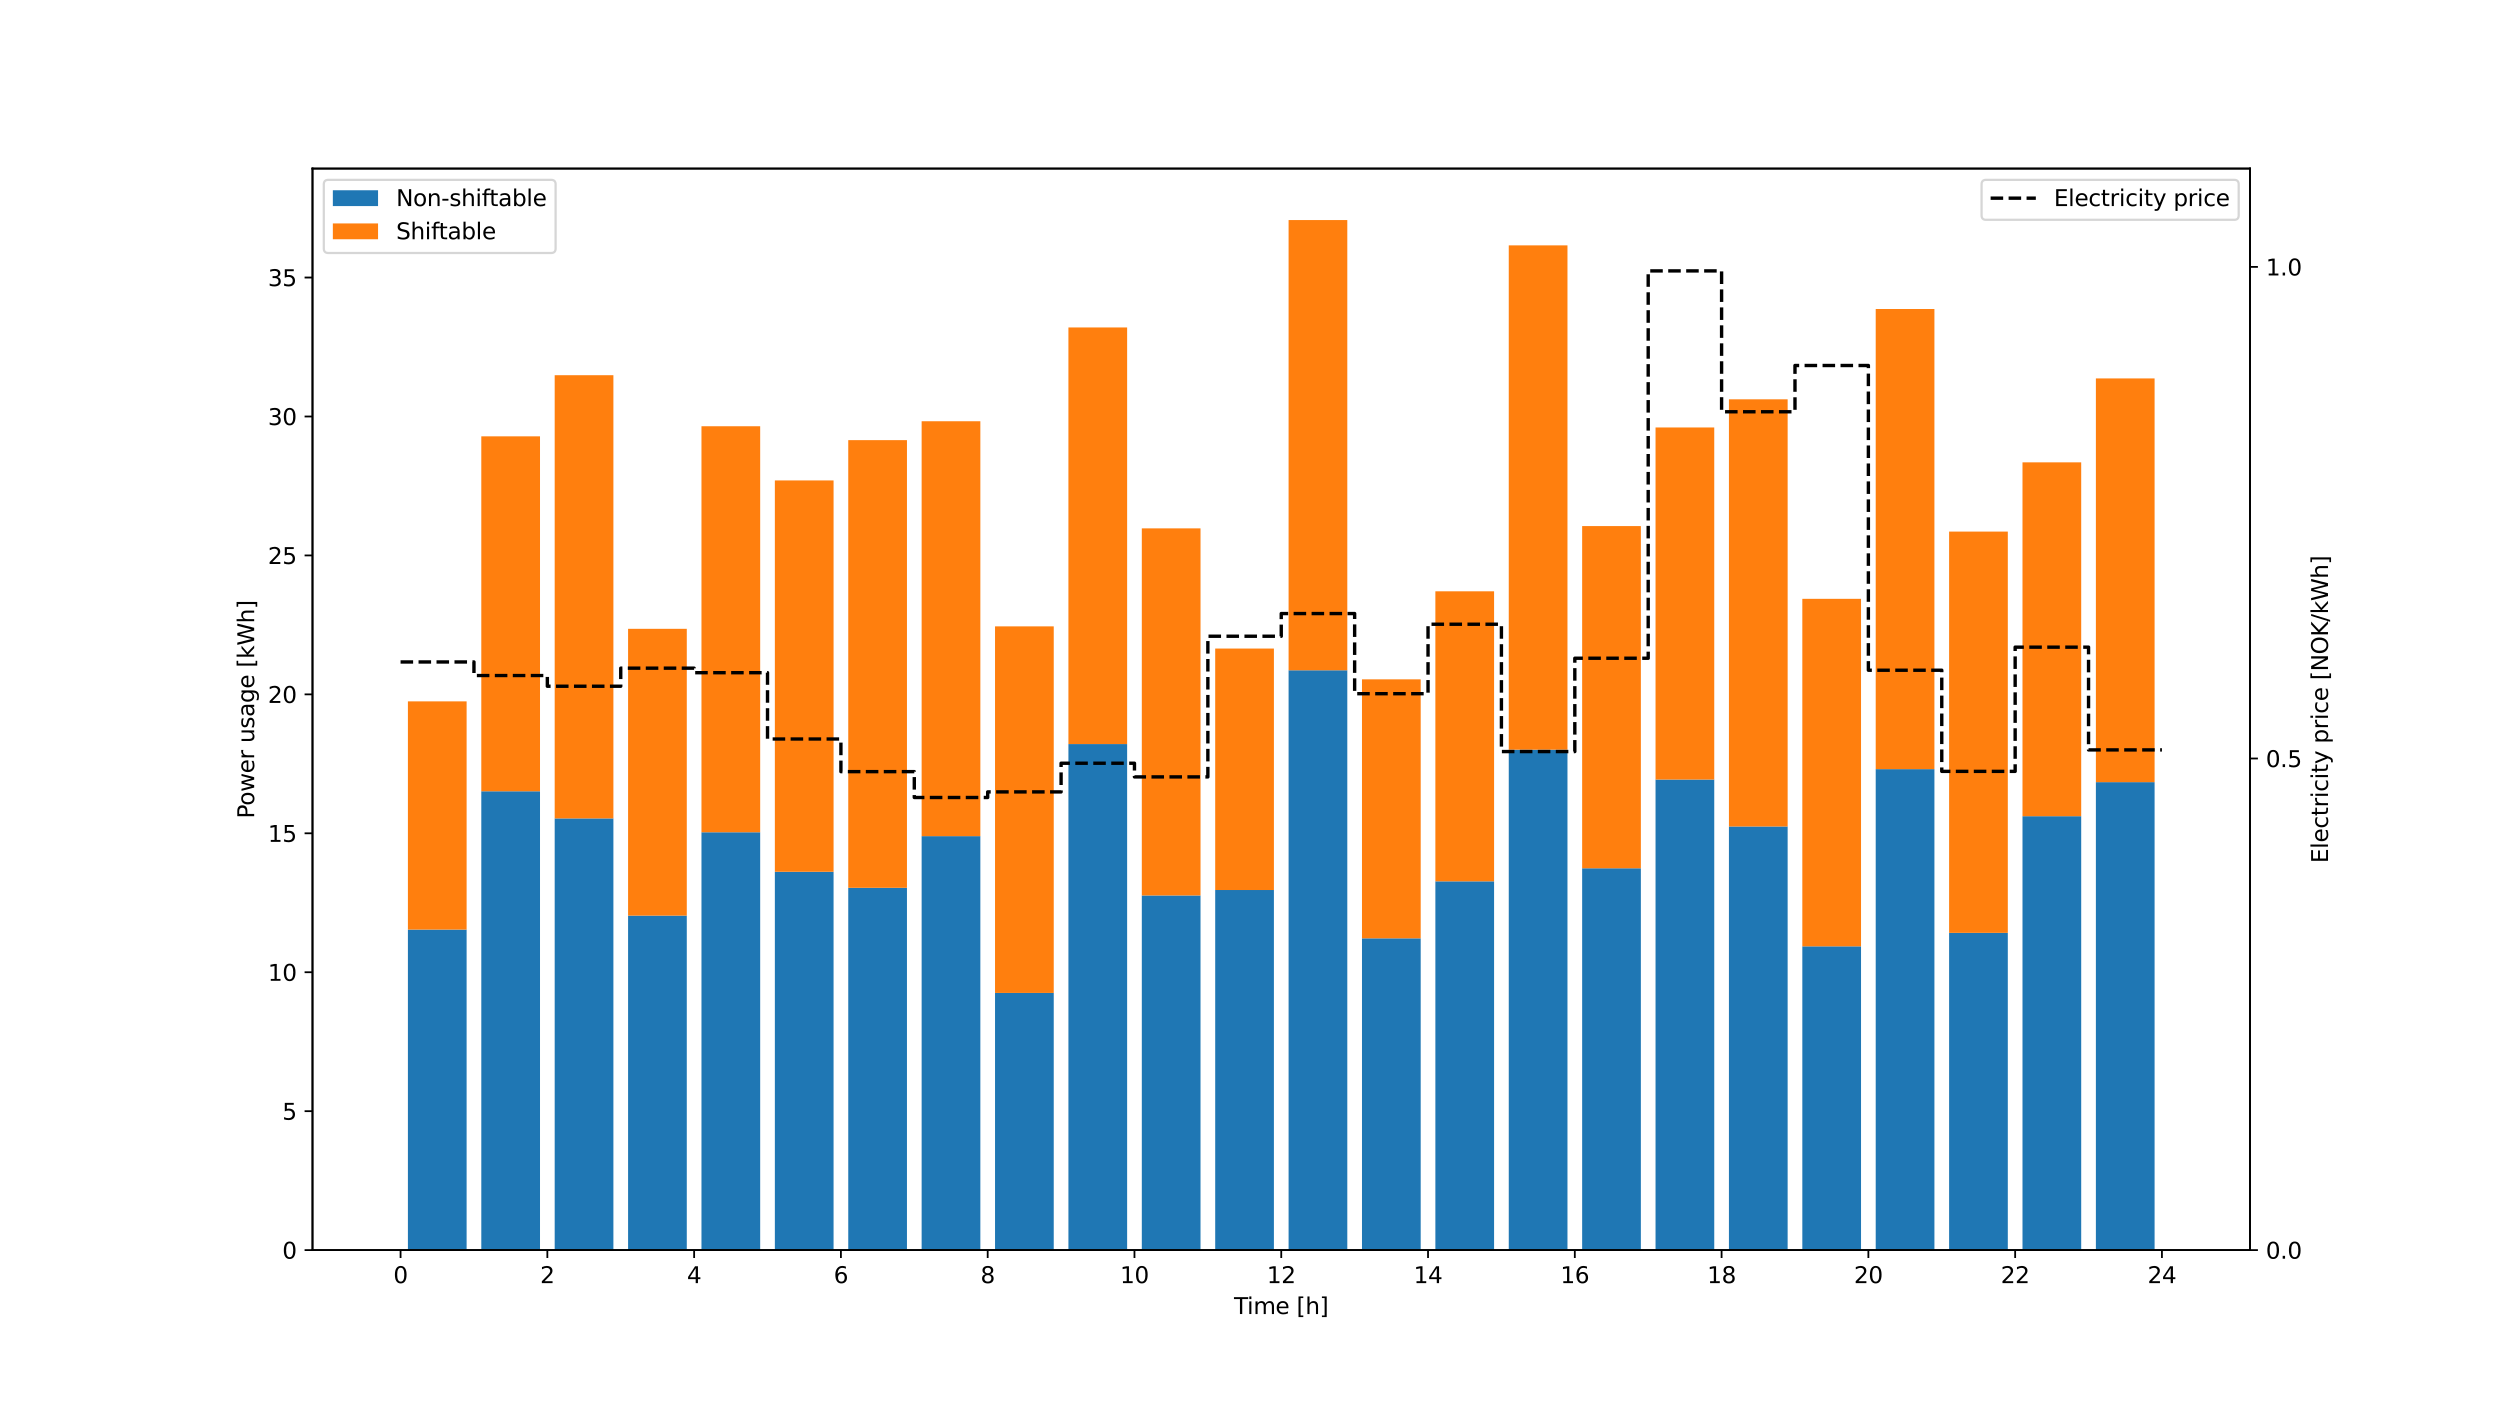 <?xml version="1.0" encoding="utf-8" standalone="no"?>
<!DOCTYPE svg PUBLIC "-//W3C//DTD SVG 1.1//EN"
  "http://www.w3.org/Graphics/SVG/1.1/DTD/svg11.dtd">
<svg xmlns:xlink="http://www.w3.org/1999/xlink" width="1105.92pt" height="621.36pt" viewBox="0 0 1105.92 621.36" xmlns="http://www.w3.org/2000/svg" version="1.1">
 <defs>
  <style type="text/css">*{stroke-linejoin: round; stroke-linecap: butt}</style>
 </defs>
 <g id="figure_1">
  <g id="patch_1">
   <path d="M 0 621.36 
L 1105.92 621.36 
L 1105.92 0 
L 0 0 
z
" style="fill: #ffffff"/>
  </g>
  <g id="axes_1">
   <g id="patch_2">
    <path d="M 138.24 553.01 
L 995.328 553.01 
L 995.328 74.563 
L 138.24 74.563 
z
" style="fill: #ffffff"/>
   </g>
   <g id="patch_3">
    <path d="M 180.445 553.01 
L 206.417 553.01 
L 206.417 411.216 
L 180.445 411.216 
z
" clip-path="url(#pf417b8d5f6)" style="fill: #1f77b4"/>
   </g>
   <g id="patch_4">
    <path d="M 212.911 553.01 
L 238.883 553.01 
L 238.883 350.03 
L 212.911 350.03 
z
" clip-path="url(#pf417b8d5f6)" style="fill: #1f77b4"/>
   </g>
   <g id="patch_5">
    <path d="M 245.376 553.01 
L 271.348 553.01 
L 271.348 362.036 
L 245.376 362.036 
z
" clip-path="url(#pf417b8d5f6)" style="fill: #1f77b4"/>
   </g>
   <g id="patch_6">
    <path d="M 277.841 553.01 
L 303.814 553.01 
L 303.814 405.039 
L 277.841 405.039 
z
" clip-path="url(#pf417b8d5f6)" style="fill: #1f77b4"/>
   </g>
   <g id="patch_7">
    <path d="M 310.307 553.01 
L 336.279 553.01 
L 336.279 368.161 
L 310.307 368.161 
z
" clip-path="url(#pf417b8d5f6)" style="fill: #1f77b4"/>
   </g>
   <g id="patch_8">
    <path d="M 342.772 553.01 
L 368.745 553.01 
L 368.745 385.647 
L 342.772 385.647 
z
" clip-path="url(#pf417b8d5f6)" style="fill: #1f77b4"/>
   </g>
   <g id="patch_9">
    <path d="M 375.238 553.01 
L 401.21 553.01 
L 401.21 392.736 
L 375.238 392.736 
z
" clip-path="url(#pf417b8d5f6)" style="fill: #1f77b4"/>
   </g>
   <g id="patch_10">
    <path d="M 407.703 553.01 
L 433.676 553.01 
L 433.676 369.893 
L 407.703 369.893 
z
" clip-path="url(#pf417b8d5f6)" style="fill: #1f77b4"/>
   </g>
   <g id="patch_11">
    <path d="M 440.169 553.01 
L 466.141 553.01 
L 466.141 439.243 
L 440.169 439.243 
z
" clip-path="url(#pf417b8d5f6)" style="fill: #1f77b4"/>
   </g>
   <g id="patch_12">
    <path d="M 472.634 553.01 
L 498.607 553.01 
L 498.607 329.143 
L 472.634 329.143 
z
" clip-path="url(#pf417b8d5f6)" style="fill: #1f77b4"/>
   </g>
   <g id="patch_13">
    <path d="M 505.1 553.01 
L 531.072 553.01 
L 531.072 396.117 
L 505.1 396.117 
z
" clip-path="url(#pf417b8d5f6)" style="fill: #1f77b4"/>
   </g>
   <g id="patch_14">
    <path d="M 537.565 553.01 
L 563.537 553.01 
L 563.537 393.72 
L 537.565 393.72 
z
" clip-path="url(#pf417b8d5f6)" style="fill: #1f77b4"/>
   </g>
   <g id="patch_15">
    <path d="M 570.031 553.01 
L 596.003 553.01 
L 596.003 296.506 
L 570.031 296.506 
z
" clip-path="url(#pf417b8d5f6)" style="fill: #1f77b4"/>
   </g>
   <g id="patch_16">
    <path d="M 602.496 553.01 
L 628.468 553.01 
L 628.468 415.088 
L 602.496 415.088 
z
" clip-path="url(#pf417b8d5f6)" style="fill: #1f77b4"/>
   </g>
   <g id="patch_17">
    <path d="M 634.961 553.01 
L 660.934 553.01 
L 660.934 389.868 
L 634.961 389.868 
z
" clip-path="url(#pf417b8d5f6)" style="fill: #1f77b4"/>
   </g>
   <g id="patch_18">
    <path d="M 667.427 553.01 
L 693.399 553.01 
L 693.399 331.632 
L 667.427 331.632 
z
" clip-path="url(#pf417b8d5f6)" style="fill: #1f77b4"/>
   </g>
   <g id="patch_19">
    <path d="M 699.892 553.01 
L 725.865 553.01 
L 725.865 384.101 
L 699.892 384.101 
z
" clip-path="url(#pf417b8d5f6)" style="fill: #1f77b4"/>
   </g>
   <g id="patch_20">
    <path d="M 732.358 553.01 
L 758.33 553.01 
L 758.33 344.846 
L 732.358 344.846 
z
" clip-path="url(#pf417b8d5f6)" style="fill: #1f77b4"/>
   </g>
   <g id="patch_21">
    <path d="M 764.823 553.01 
L 790.796 553.01 
L 790.796 365.611 
L 764.823 365.611 
z
" clip-path="url(#pf417b8d5f6)" style="fill: #1f77b4"/>
   </g>
   <g id="patch_22">
    <path d="M 797.289 553.01 
L 823.261 553.01 
L 823.261 418.632 
L 797.289 418.632 
z
" clip-path="url(#pf417b8d5f6)" style="fill: #1f77b4"/>
   </g>
   <g id="patch_23">
    <path d="M 829.754 553.01 
L 855.727 553.01 
L 855.727 340.247 
L 829.754 340.247 
z
" clip-path="url(#pf417b8d5f6)" style="fill: #1f77b4"/>
   </g>
   <g id="patch_24">
    <path d="M 862.22 553.01 
L 888.192 553.01 
L 888.192 412.671 
L 862.22 412.671 
z
" clip-path="url(#pf417b8d5f6)" style="fill: #1f77b4"/>
   </g>
   <g id="patch_25">
    <path d="M 894.685 553.01 
L 920.657 553.01 
L 920.657 361.062 
L 894.685 361.062 
z
" clip-path="url(#pf417b8d5f6)" style="fill: #1f77b4"/>
   </g>
   <g id="patch_26">
    <path d="M 927.151 553.01 
L 953.123 553.01 
L 953.123 346.004 
L 927.151 346.004 
z
" clip-path="url(#pf417b8d5f6)" style="fill: #1f77b4"/>
   </g>
   <g id="patch_27">
    <path d="M 180.445 411.216 
L 206.417 411.216 
L 206.417 310.263 
L 180.445 310.263 
z
" clip-path="url(#pf417b8d5f6)" style="fill: #ff7f0e"/>
   </g>
   <g id="patch_28">
    <path d="M 212.911 350.03 
L 238.883 350.03 
L 238.883 193.023 
L 212.911 193.023 
z
" clip-path="url(#pf417b8d5f6)" style="fill: #ff7f0e"/>
   </g>
   <g id="patch_29">
    <path d="M 245.376 362.036 
L 271.348 362.036 
L 271.348 165.98 
L 245.376 165.98 
z
" clip-path="url(#pf417b8d5f6)" style="fill: #ff7f0e"/>
   </g>
   <g id="patch_30">
    <path d="M 277.841 405.039 
L 303.814 405.039 
L 303.814 278.17 
L 277.841 278.17 
z
" clip-path="url(#pf417b8d5f6)" style="fill: #ff7f0e"/>
   </g>
   <g id="patch_31">
    <path d="M 310.307 368.161 
L 336.279 368.161 
L 336.279 188.557 
L 310.307 188.557 
z
" clip-path="url(#pf417b8d5f6)" style="fill: #ff7f0e"/>
   </g>
   <g id="patch_32">
    <path d="M 342.772 385.647 
L 368.745 385.647 
L 368.745 212.528 
L 342.772 212.528 
z
" clip-path="url(#pf417b8d5f6)" style="fill: #ff7f0e"/>
   </g>
   <g id="patch_33">
    <path d="M 375.238 392.736 
L 401.21 392.736 
L 401.21 194.703 
L 375.238 194.703 
z
" clip-path="url(#pf417b8d5f6)" style="fill: #ff7f0e"/>
   </g>
   <g id="patch_34">
    <path d="M 407.703 369.893 
L 433.676 369.893 
L 433.676 186.344 
L 407.703 186.344 
z
" clip-path="url(#pf417b8d5f6)" style="fill: #ff7f0e"/>
   </g>
   <g id="patch_35">
    <path d="M 440.169 439.243 
L 466.141 439.243 
L 466.141 277.084 
L 440.169 277.084 
z
" clip-path="url(#pf417b8d5f6)" style="fill: #ff7f0e"/>
   </g>
   <g id="patch_36">
    <path d="M 472.634 329.143 
L 498.607 329.143 
L 498.607 144.857 
L 472.634 144.857 
z
" clip-path="url(#pf417b8d5f6)" style="fill: #ff7f0e"/>
   </g>
   <g id="patch_37">
    <path d="M 505.1 396.117 
L 531.072 396.117 
L 531.072 233.732 
L 505.1 233.732 
z
" clip-path="url(#pf417b8d5f6)" style="fill: #ff7f0e"/>
   </g>
   <g id="patch_38">
    <path d="M 537.565 393.72 
L 563.537 393.72 
L 563.537 286.897 
L 537.565 286.897 
z
" clip-path="url(#pf417b8d5f6)" style="fill: #ff7f0e"/>
   </g>
   <g id="patch_39">
    <path d="M 570.031 296.506 
L 596.003 296.506 
L 596.003 97.346 
L 570.031 97.346 
z
" clip-path="url(#pf417b8d5f6)" style="fill: #ff7f0e"/>
   </g>
   <g id="patch_40">
    <path d="M 602.496 415.088 
L 628.468 415.088 
L 628.468 300.522 
L 602.496 300.522 
z
" clip-path="url(#pf417b8d5f6)" style="fill: #ff7f0e"/>
   </g>
   <g id="patch_41">
    <path d="M 634.961 389.868 
L 660.934 389.868 
L 660.934 261.575 
L 634.961 261.575 
z
" clip-path="url(#pf417b8d5f6)" style="fill: #ff7f0e"/>
   </g>
   <g id="patch_42">
    <path d="M 667.427 331.632 
L 693.399 331.632 
L 693.399 108.543 
L 667.427 108.543 
z
" clip-path="url(#pf417b8d5f6)" style="fill: #ff7f0e"/>
   </g>
   <g id="patch_43">
    <path d="M 699.892 384.101 
L 725.865 384.101 
L 725.865 232.718 
L 699.892 232.718 
z
" clip-path="url(#pf417b8d5f6)" style="fill: #ff7f0e"/>
   </g>
   <g id="patch_44">
    <path d="M 732.358 344.846 
L 758.33 344.846 
L 758.33 189.1 
L 732.358 189.1 
z
" clip-path="url(#pf417b8d5f6)" style="fill: #ff7f0e"/>
   </g>
   <g id="patch_45">
    <path d="M 764.823 365.611 
L 790.796 365.611 
L 790.796 176.644 
L 764.823 176.644 
z
" clip-path="url(#pf417b8d5f6)" style="fill: #ff7f0e"/>
   </g>
   <g id="patch_46">
    <path d="M 797.289 418.632 
L 823.261 418.632 
L 823.261 264.904 
L 797.289 264.904 
z
" clip-path="url(#pf417b8d5f6)" style="fill: #ff7f0e"/>
   </g>
   <g id="patch_47">
    <path d="M 829.754 340.247 
L 855.727 340.247 
L 855.727 136.693 
L 829.754 136.693 
z
" clip-path="url(#pf417b8d5f6)" style="fill: #ff7f0e"/>
   </g>
   <g id="patch_48">
    <path d="M 862.22 412.671 
L 888.192 412.671 
L 888.192 235.156 
L 862.22 235.156 
z
" clip-path="url(#pf417b8d5f6)" style="fill: #ff7f0e"/>
   </g>
   <g id="patch_49">
    <path d="M 894.685 361.062 
L 920.657 361.062 
L 920.657 204.527 
L 894.685 204.527 
z
" clip-path="url(#pf417b8d5f6)" style="fill: #ff7f0e"/>
   </g>
   <g id="patch_50">
    <path d="M 927.151 346.004 
L 953.123 346.004 
L 953.123 167.404 
L 927.151 167.404 
z
" clip-path="url(#pf417b8d5f6)" style="fill: #ff7f0e"/>
   </g>
   <g id="matplotlib.axis_1">
    <g id="xtick_1">
     <g id="line2d_1">
      <defs>
       <path id="me1c7ca6ec0" d="M 0 0 
L 0 3.5 
" style="stroke: #000000; stroke-width: 0.8"/>
      </defs>
      <g>
       <use xlink:href="#me1c7ca6ec0" x="177.199" y="553.01" style="stroke: #000000; stroke-width: 0.8"/>
      </g>
     </g>
     <g id="text_1">
      <!-- 0 -->
      <g transform="translate(174.017 567.609) scale(0.1 -0.1)">
       <defs>
        <path id="DejaVuSans-30" d="M 2034 4250 
Q 1547 4250 1301 3770 
Q 1056 3291 1056 2328 
Q 1056 1369 1301 889 
Q 1547 409 2034 409 
Q 2525 409 2770 889 
Q 3016 1369 3016 2328 
Q 3016 3291 2770 3770 
Q 2525 4250 2034 4250 
z
M 2034 4750 
Q 2819 4750 3233 4129 
Q 3647 3509 3647 2328 
Q 3647 1150 3233 529 
Q 2819 -91 2034 -91 
Q 1250 -91 836 529 
Q 422 1150 422 2328 
Q 422 3509 836 4129 
Q 1250 4750 2034 4750 
z
" transform="scale(0.016)"/>
       </defs>
       <use xlink:href="#DejaVuSans-30"/>
      </g>
     </g>
    </g>
    <g id="xtick_2">
     <g id="line2d_2">
      <g>
       <use xlink:href="#me1c7ca6ec0" x="242.129" y="553.01" style="stroke: #000000; stroke-width: 0.8"/>
      </g>
     </g>
     <g id="text_2">
      <!-- 2 -->
      <g transform="translate(238.948 567.609) scale(0.1 -0.1)">
       <defs>
        <path id="DejaVuSans-32" d="M 1228 531 
L 3431 531 
L 3431 0 
L 469 0 
L 469 531 
Q 828 903 1448 1529 
Q 2069 2156 2228 2338 
Q 2531 2678 2651 2914 
Q 2772 3150 2772 3378 
Q 2772 3750 2511 3984 
Q 2250 4219 1831 4219 
Q 1534 4219 1204 4116 
Q 875 4013 500 3803 
L 500 4441 
Q 881 4594 1212 4672 
Q 1544 4750 1819 4750 
Q 2544 4750 2975 4387 
Q 3406 4025 3406 3419 
Q 3406 3131 3298 2873 
Q 3191 2616 2906 2266 
Q 2828 2175 2409 1742 
Q 1991 1309 1228 531 
z
" transform="scale(0.016)"/>
       </defs>
       <use xlink:href="#DejaVuSans-32"/>
      </g>
     </g>
    </g>
    <g id="xtick_3">
     <g id="line2d_3">
      <g>
       <use xlink:href="#me1c7ca6ec0" x="307.06" y="553.01" style="stroke: #000000; stroke-width: 0.8"/>
      </g>
     </g>
     <g id="text_3">
      <!-- 4 -->
      <g transform="translate(303.879 567.609) scale(0.1 -0.1)">
       <defs>
        <path id="DejaVuSans-34" d="M 2419 4116 
L 825 1625 
L 2419 1625 
L 2419 4116 
z
M 2253 4666 
L 3047 4666 
L 3047 1625 
L 3713 1625 
L 3713 1100 
L 3047 1100 
L 3047 0 
L 2419 0 
L 2419 1100 
L 313 1100 
L 313 1709 
L 2253 4666 
z
" transform="scale(0.016)"/>
       </defs>
       <use xlink:href="#DejaVuSans-34"/>
      </g>
     </g>
    </g>
    <g id="xtick_4">
     <g id="line2d_4">
      <g>
       <use xlink:href="#me1c7ca6ec0" x="371.991" y="553.01" style="stroke: #000000; stroke-width: 0.8"/>
      </g>
     </g>
     <g id="text_4">
      <!-- 6 -->
      <g transform="translate(368.81 567.609) scale(0.1 -0.1)">
       <defs>
        <path id="DejaVuSans-36" d="M 2113 2584 
Q 1688 2584 1439 2293 
Q 1191 2003 1191 1497 
Q 1191 994 1439 701 
Q 1688 409 2113 409 
Q 2538 409 2786 701 
Q 3034 994 3034 1497 
Q 3034 2003 2786 2293 
Q 2538 2584 2113 2584 
z
M 3366 4563 
L 3366 3988 
Q 3128 4100 2886 4159 
Q 2644 4219 2406 4219 
Q 1781 4219 1451 3797 
Q 1122 3375 1075 2522 
Q 1259 2794 1537 2939 
Q 1816 3084 2150 3084 
Q 2853 3084 3261 2657 
Q 3669 2231 3669 1497 
Q 3669 778 3244 343 
Q 2819 -91 2113 -91 
Q 1303 -91 875 529 
Q 447 1150 447 2328 
Q 447 3434 972 4092 
Q 1497 4750 2381 4750 
Q 2619 4750 2861 4703 
Q 3103 4656 3366 4563 
z
" transform="scale(0.016)"/>
       </defs>
       <use xlink:href="#DejaVuSans-36"/>
      </g>
     </g>
    </g>
    <g id="xtick_5">
     <g id="line2d_5">
      <g>
       <use xlink:href="#me1c7ca6ec0" x="436.922" y="553.01" style="stroke: #000000; stroke-width: 0.8"/>
      </g>
     </g>
     <g id="text_5">
      <!-- 8 -->
      <g transform="translate(433.741 567.609) scale(0.1 -0.1)">
       <defs>
        <path id="DejaVuSans-38" d="M 2034 2216 
Q 1584 2216 1326 1975 
Q 1069 1734 1069 1313 
Q 1069 891 1326 650 
Q 1584 409 2034 409 
Q 2484 409 2743 651 
Q 3003 894 3003 1313 
Q 3003 1734 2745 1975 
Q 2488 2216 2034 2216 
z
M 1403 2484 
Q 997 2584 770 2862 
Q 544 3141 544 3541 
Q 544 4100 942 4425 
Q 1341 4750 2034 4750 
Q 2731 4750 3128 4425 
Q 3525 4100 3525 3541 
Q 3525 3141 3298 2862 
Q 3072 2584 2669 2484 
Q 3125 2378 3379 2068 
Q 3634 1759 3634 1313 
Q 3634 634 3220 271 
Q 2806 -91 2034 -91 
Q 1263 -91 848 271 
Q 434 634 434 1313 
Q 434 1759 690 2068 
Q 947 2378 1403 2484 
z
M 1172 3481 
Q 1172 3119 1398 2916 
Q 1625 2713 2034 2713 
Q 2441 2713 2670 2916 
Q 2900 3119 2900 3481 
Q 2900 3844 2670 4047 
Q 2441 4250 2034 4250 
Q 1625 4250 1398 4047 
Q 1172 3844 1172 3481 
z
" transform="scale(0.016)"/>
       </defs>
       <use xlink:href="#DejaVuSans-38"/>
      </g>
     </g>
    </g>
    <g id="xtick_6">
     <g id="line2d_6">
      <g>
       <use xlink:href="#me1c7ca6ec0" x="501.853" y="553.01" style="stroke: #000000; stroke-width: 0.8"/>
      </g>
     </g>
     <g id="text_6">
      <!-- 10 -->
      <g transform="translate(495.491 567.609) scale(0.1 -0.1)">
       <defs>
        <path id="DejaVuSans-31" d="M 794 531 
L 1825 531 
L 1825 4091 
L 703 3866 
L 703 4441 
L 1819 4666 
L 2450 4666 
L 2450 531 
L 3481 531 
L 3481 0 
L 794 0 
L 794 531 
z
" transform="scale(0.016)"/>
       </defs>
       <use xlink:href="#DejaVuSans-31"/>
       <use xlink:href="#DejaVuSans-30" x="63.623"/>
      </g>
     </g>
    </g>
    <g id="xtick_7">
     <g id="line2d_7">
      <g>
       <use xlink:href="#me1c7ca6ec0" x="566.784" y="553.01" style="stroke: #000000; stroke-width: 0.8"/>
      </g>
     </g>
     <g id="text_7">
      <!-- 12 -->
      <g transform="translate(560.422 567.609) scale(0.1 -0.1)">
       <use xlink:href="#DejaVuSans-31"/>
       <use xlink:href="#DejaVuSans-32" x="63.623"/>
      </g>
     </g>
    </g>
    <g id="xtick_8">
     <g id="line2d_8">
      <g>
       <use xlink:href="#me1c7ca6ec0" x="631.715" y="553.01" style="stroke: #000000; stroke-width: 0.8"/>
      </g>
     </g>
     <g id="text_8">
      <!-- 14 -->
      <g transform="translate(625.352 567.609) scale(0.1 -0.1)">
       <use xlink:href="#DejaVuSans-31"/>
       <use xlink:href="#DejaVuSans-34" x="63.623"/>
      </g>
     </g>
    </g>
    <g id="xtick_9">
     <g id="line2d_9">
      <g>
       <use xlink:href="#me1c7ca6ec0" x="696.646" y="553.01" style="stroke: #000000; stroke-width: 0.8"/>
      </g>
     </g>
     <g id="text_9">
      <!-- 16 -->
      <g transform="translate(690.283 567.609) scale(0.1 -0.1)">
       <use xlink:href="#DejaVuSans-31"/>
       <use xlink:href="#DejaVuSans-36" x="63.623"/>
      </g>
     </g>
    </g>
    <g id="xtick_10">
     <g id="line2d_10">
      <g>
       <use xlink:href="#me1c7ca6ec0" x="761.577" y="553.01" style="stroke: #000000; stroke-width: 0.8"/>
      </g>
     </g>
     <g id="text_10">
      <!-- 18 -->
      <g transform="translate(755.214 567.609) scale(0.1 -0.1)">
       <use xlink:href="#DejaVuSans-31"/>
       <use xlink:href="#DejaVuSans-38" x="63.623"/>
      </g>
     </g>
    </g>
    <g id="xtick_11">
     <g id="line2d_11">
      <g>
       <use xlink:href="#me1c7ca6ec0" x="826.508" y="553.01" style="stroke: #000000; stroke-width: 0.8"/>
      </g>
     </g>
     <g id="text_11">
      <!-- 20 -->
      <g transform="translate(820.145 567.609) scale(0.1 -0.1)">
       <use xlink:href="#DejaVuSans-32"/>
       <use xlink:href="#DejaVuSans-30" x="63.623"/>
      </g>
     </g>
    </g>
    <g id="xtick_12">
     <g id="line2d_12">
      <g>
       <use xlink:href="#me1c7ca6ec0" x="891.439" y="553.01" style="stroke: #000000; stroke-width: 0.8"/>
      </g>
     </g>
     <g id="text_12">
      <!-- 22 -->
      <g transform="translate(885.076 567.609) scale(0.1 -0.1)">
       <use xlink:href="#DejaVuSans-32"/>
       <use xlink:href="#DejaVuSans-32" x="63.623"/>
      </g>
     </g>
    </g>
    <g id="xtick_13">
     <g id="line2d_13">
      <g>
       <use xlink:href="#me1c7ca6ec0" x="956.369" y="553.01" style="stroke: #000000; stroke-width: 0.8"/>
      </g>
     </g>
     <g id="text_13">
      <!-- 24 -->
      <g transform="translate(950.007 567.609) scale(0.1 -0.1)">
       <use xlink:href="#DejaVuSans-32"/>
       <use xlink:href="#DejaVuSans-34" x="63.623"/>
      </g>
     </g>
    </g>
    <g id="text_14">
     <!-- Time [h] -->
     <g transform="translate(545.891 581.287) scale(0.1 -0.1)">
      <defs>
       <path id="DejaVuSans-54" d="M -19 4666 
L 3928 4666 
L 3928 4134 
L 2272 4134 
L 2272 0 
L 1638 0 
L 1638 4134 
L -19 4134 
L -19 4666 
z
" transform="scale(0.016)"/>
       <path id="DejaVuSans-69" d="M 603 3500 
L 1178 3500 
L 1178 0 
L 603 0 
L 603 3500 
z
M 603 4863 
L 1178 4863 
L 1178 4134 
L 603 4134 
L 603 4863 
z
" transform="scale(0.016)"/>
       <path id="DejaVuSans-6d" d="M 3328 2828 
Q 3544 3216 3844 3400 
Q 4144 3584 4550 3584 
Q 5097 3584 5394 3201 
Q 5691 2819 5691 2113 
L 5691 0 
L 5113 0 
L 5113 2094 
Q 5113 2597 4934 2840 
Q 4756 3084 4391 3084 
Q 3944 3084 3684 2787 
Q 3425 2491 3425 1978 
L 3425 0 
L 2847 0 
L 2847 2094 
Q 2847 2600 2669 2842 
Q 2491 3084 2119 3084 
Q 1678 3084 1418 2786 
Q 1159 2488 1159 1978 
L 1159 0 
L 581 0 
L 581 3500 
L 1159 3500 
L 1159 2956 
Q 1356 3278 1631 3431 
Q 1906 3584 2284 3584 
Q 2666 3584 2933 3390 
Q 3200 3197 3328 2828 
z
" transform="scale(0.016)"/>
       <path id="DejaVuSans-65" d="M 3597 1894 
L 3597 1613 
L 953 1613 
Q 991 1019 1311 708 
Q 1631 397 2203 397 
Q 2534 397 2845 478 
Q 3156 559 3463 722 
L 3463 178 
Q 3153 47 2828 -22 
Q 2503 -91 2169 -91 
Q 1331 -91 842 396 
Q 353 884 353 1716 
Q 353 2575 817 3079 
Q 1281 3584 2069 3584 
Q 2775 3584 3186 3129 
Q 3597 2675 3597 1894 
z
M 3022 2063 
Q 3016 2534 2758 2815 
Q 2500 3097 2075 3097 
Q 1594 3097 1305 2825 
Q 1016 2553 972 2059 
L 3022 2063 
z
" transform="scale(0.016)"/>
       <path id="DejaVuSans-20" transform="scale(0.016)"/>
       <path id="DejaVuSans-5b" d="M 550 4863 
L 1875 4863 
L 1875 4416 
L 1125 4416 
L 1125 -397 
L 1875 -397 
L 1875 -844 
L 550 -844 
L 550 4863 
z
" transform="scale(0.016)"/>
       <path id="DejaVuSans-68" d="M 3513 2113 
L 3513 0 
L 2938 0 
L 2938 2094 
Q 2938 2591 2744 2837 
Q 2550 3084 2163 3084 
Q 1697 3084 1428 2787 
Q 1159 2491 1159 1978 
L 1159 0 
L 581 0 
L 581 4863 
L 1159 4863 
L 1159 2956 
Q 1366 3272 1645 3428 
Q 1925 3584 2291 3584 
Q 2894 3584 3203 3211 
Q 3513 2838 3513 2113 
z
" transform="scale(0.016)"/>
       <path id="DejaVuSans-5d" d="M 1947 4863 
L 1947 -844 
L 622 -844 
L 622 -397 
L 1369 -397 
L 1369 4416 
L 622 4416 
L 622 4863 
L 1947 4863 
z
" transform="scale(0.016)"/>
      </defs>
      <use xlink:href="#DejaVuSans-54"/>
      <use xlink:href="#DejaVuSans-69" x="57.959"/>
      <use xlink:href="#DejaVuSans-6d" x="85.742"/>
      <use xlink:href="#DejaVuSans-65" x="183.154"/>
      <use xlink:href="#DejaVuSans-20" x="244.678"/>
      <use xlink:href="#DejaVuSans-5b" x="276.465"/>
      <use xlink:href="#DejaVuSans-68" x="315.479"/>
      <use xlink:href="#DejaVuSans-5d" x="378.857"/>
     </g>
    </g>
   </g>
   <g id="matplotlib.axis_2">
    <g id="ytick_1">
     <g id="line2d_14">
      <defs>
       <path id="mfab2b677b4" d="M 0 0 
L -3.5 0 
" style="stroke: #000000; stroke-width: 0.8"/>
      </defs>
      <g>
       <use xlink:href="#mfab2b677b4" x="138.24" y="553.01" style="stroke: #000000; stroke-width: 0.8"/>
      </g>
     </g>
     <g id="text_15">
      <!-- 0 -->
      <g transform="translate(124.877 556.81) scale(0.1 -0.1)">
       <use xlink:href="#DejaVuSans-30"/>
      </g>
     </g>
    </g>
    <g id="ytick_2">
     <g id="line2d_15">
      <g>
       <use xlink:href="#mfab2b677b4" x="138.24" y="491.548" style="stroke: #000000; stroke-width: 0.8"/>
      </g>
     </g>
     <g id="text_16">
      <!-- 5 -->
      <g transform="translate(124.877 495.347) scale(0.1 -0.1)">
       <defs>
        <path id="DejaVuSans-35" d="M 691 4666 
L 3169 4666 
L 3169 4134 
L 1269 4134 
L 1269 2991 
Q 1406 3038 1543 3061 
Q 1681 3084 1819 3084 
Q 2600 3084 3056 2656 
Q 3513 2228 3513 1497 
Q 3513 744 3044 326 
Q 2575 -91 1722 -91 
Q 1428 -91 1123 -41 
Q 819 9 494 109 
L 494 744 
Q 775 591 1075 516 
Q 1375 441 1709 441 
Q 2250 441 2565 725 
Q 2881 1009 2881 1497 
Q 2881 1984 2565 2268 
Q 2250 2553 1709 2553 
Q 1456 2553 1204 2497 
Q 953 2441 691 2322 
L 691 4666 
z
" transform="scale(0.016)"/>
       </defs>
       <use xlink:href="#DejaVuSans-35"/>
      </g>
     </g>
    </g>
    <g id="ytick_3">
     <g id="line2d_16">
      <g>
       <use xlink:href="#mfab2b677b4" x="138.24" y="430.085" style="stroke: #000000; stroke-width: 0.8"/>
      </g>
     </g>
     <g id="text_17">
      <!-- 10 -->
      <g transform="translate(118.515 433.884) scale(0.1 -0.1)">
       <use xlink:href="#DejaVuSans-31"/>
       <use xlink:href="#DejaVuSans-30" x="63.623"/>
      </g>
     </g>
    </g>
    <g id="ytick_4">
     <g id="line2d_17">
      <g>
       <use xlink:href="#mfab2b677b4" x="138.24" y="368.622" style="stroke: #000000; stroke-width: 0.8"/>
      </g>
     </g>
     <g id="text_18">
      <!-- 15 -->
      <g transform="translate(118.515 372.422) scale(0.1 -0.1)">
       <use xlink:href="#DejaVuSans-31"/>
       <use xlink:href="#DejaVuSans-35" x="63.623"/>
      </g>
     </g>
    </g>
    <g id="ytick_5">
     <g id="line2d_18">
      <g>
       <use xlink:href="#mfab2b677b4" x="138.24" y="307.16" style="stroke: #000000; stroke-width: 0.8"/>
      </g>
     </g>
     <g id="text_19">
      <!-- 20 -->
      <g transform="translate(118.515 310.959) scale(0.1 -0.1)">
       <use xlink:href="#DejaVuSans-32"/>
       <use xlink:href="#DejaVuSans-30" x="63.623"/>
      </g>
     </g>
    </g>
    <g id="ytick_6">
     <g id="line2d_19">
      <g>
       <use xlink:href="#mfab2b677b4" x="138.24" y="245.697" style="stroke: #000000; stroke-width: 0.8"/>
      </g>
     </g>
     <g id="text_20">
      <!-- 25 -->
      <g transform="translate(118.515 249.496) scale(0.1 -0.1)">
       <use xlink:href="#DejaVuSans-32"/>
       <use xlink:href="#DejaVuSans-35" x="63.623"/>
      </g>
     </g>
    </g>
    <g id="ytick_7">
     <g id="line2d_20">
      <g>
       <use xlink:href="#mfab2b677b4" x="138.24" y="184.234" style="stroke: #000000; stroke-width: 0.8"/>
      </g>
     </g>
     <g id="text_21">
      <!-- 30 -->
      <g transform="translate(118.515 188.033) scale(0.1 -0.1)">
       <defs>
        <path id="DejaVuSans-33" d="M 2597 2516 
Q 3050 2419 3304 2112 
Q 3559 1806 3559 1356 
Q 3559 666 3084 287 
Q 2609 -91 1734 -91 
Q 1441 -91 1130 -33 
Q 819 25 488 141 
L 488 750 
Q 750 597 1062 519 
Q 1375 441 1716 441 
Q 2309 441 2620 675 
Q 2931 909 2931 1356 
Q 2931 1769 2642 2001 
Q 2353 2234 1838 2234 
L 1294 2234 
L 1294 2753 
L 1863 2753 
Q 2328 2753 2575 2939 
Q 2822 3125 2822 3475 
Q 2822 3834 2567 4026 
Q 2313 4219 1838 4219 
Q 1578 4219 1281 4162 
Q 984 4106 628 3988 
L 628 4550 
Q 988 4650 1302 4700 
Q 1616 4750 1894 4750 
Q 2613 4750 3031 4423 
Q 3450 4097 3450 3541 
Q 3450 3153 3228 2886 
Q 3006 2619 2597 2516 
z
" transform="scale(0.016)"/>
       </defs>
       <use xlink:href="#DejaVuSans-33"/>
       <use xlink:href="#DejaVuSans-30" x="63.623"/>
      </g>
     </g>
    </g>
    <g id="ytick_8">
     <g id="line2d_21">
      <g>
       <use xlink:href="#mfab2b677b4" x="138.24" y="122.771" style="stroke: #000000; stroke-width: 0.8"/>
      </g>
     </g>
     <g id="text_22">
      <!-- 35 -->
      <g transform="translate(118.515 126.571) scale(0.1 -0.1)">
       <use xlink:href="#DejaVuSans-33"/>
       <use xlink:href="#DejaVuSans-35" x="63.623"/>
      </g>
     </g>
    </g>
    <g id="text_23">
     <!-- Power usage [kWh] -->
     <g transform="translate(112.435 362.077) rotate(-90) scale(0.1 -0.1)">
      <defs>
       <path id="DejaVuSans-50" d="M 1259 4147 
L 1259 2394 
L 2053 2394 
Q 2494 2394 2734 2622 
Q 2975 2850 2975 3272 
Q 2975 3691 2734 3919 
Q 2494 4147 2053 4147 
L 1259 4147 
z
M 628 4666 
L 2053 4666 
Q 2838 4666 3239 4311 
Q 3641 3956 3641 3272 
Q 3641 2581 3239 2228 
Q 2838 1875 2053 1875 
L 1259 1875 
L 1259 0 
L 628 0 
L 628 4666 
z
" transform="scale(0.016)"/>
       <path id="DejaVuSans-6f" d="M 1959 3097 
Q 1497 3097 1228 2736 
Q 959 2375 959 1747 
Q 959 1119 1226 758 
Q 1494 397 1959 397 
Q 2419 397 2687 759 
Q 2956 1122 2956 1747 
Q 2956 2369 2687 2733 
Q 2419 3097 1959 3097 
z
M 1959 3584 
Q 2709 3584 3137 3096 
Q 3566 2609 3566 1747 
Q 3566 888 3137 398 
Q 2709 -91 1959 -91 
Q 1206 -91 779 398 
Q 353 888 353 1747 
Q 353 2609 779 3096 
Q 1206 3584 1959 3584 
z
" transform="scale(0.016)"/>
       <path id="DejaVuSans-77" d="M 269 3500 
L 844 3500 
L 1563 769 
L 2278 3500 
L 2956 3500 
L 3675 769 
L 4391 3500 
L 4966 3500 
L 4050 0 
L 3372 0 
L 2619 2869 
L 1863 0 
L 1184 0 
L 269 3500 
z
" transform="scale(0.016)"/>
       <path id="DejaVuSans-72" d="M 2631 2963 
Q 2534 3019 2420 3045 
Q 2306 3072 2169 3072 
Q 1681 3072 1420 2755 
Q 1159 2438 1159 1844 
L 1159 0 
L 581 0 
L 581 3500 
L 1159 3500 
L 1159 2956 
Q 1341 3275 1631 3429 
Q 1922 3584 2338 3584 
Q 2397 3584 2469 3576 
Q 2541 3569 2628 3553 
L 2631 2963 
z
" transform="scale(0.016)"/>
       <path id="DejaVuSans-75" d="M 544 1381 
L 544 3500 
L 1119 3500 
L 1119 1403 
Q 1119 906 1312 657 
Q 1506 409 1894 409 
Q 2359 409 2629 706 
Q 2900 1003 2900 1516 
L 2900 3500 
L 3475 3500 
L 3475 0 
L 2900 0 
L 2900 538 
Q 2691 219 2414 64 
Q 2138 -91 1772 -91 
Q 1169 -91 856 284 
Q 544 659 544 1381 
z
M 1991 3584 
L 1991 3584 
z
" transform="scale(0.016)"/>
       <path id="DejaVuSans-73" d="M 2834 3397 
L 2834 2853 
Q 2591 2978 2328 3040 
Q 2066 3103 1784 3103 
Q 1356 3103 1142 2972 
Q 928 2841 928 2578 
Q 928 2378 1081 2264 
Q 1234 2150 1697 2047 
L 1894 2003 
Q 2506 1872 2764 1633 
Q 3022 1394 3022 966 
Q 3022 478 2636 193 
Q 2250 -91 1575 -91 
Q 1294 -91 989 -36 
Q 684 19 347 128 
L 347 722 
Q 666 556 975 473 
Q 1284 391 1588 391 
Q 1994 391 2212 530 
Q 2431 669 2431 922 
Q 2431 1156 2273 1281 
Q 2116 1406 1581 1522 
L 1381 1569 
Q 847 1681 609 1914 
Q 372 2147 372 2553 
Q 372 3047 722 3315 
Q 1072 3584 1716 3584 
Q 2034 3584 2315 3537 
Q 2597 3491 2834 3397 
z
" transform="scale(0.016)"/>
       <path id="DejaVuSans-61" d="M 2194 1759 
Q 1497 1759 1228 1600 
Q 959 1441 959 1056 
Q 959 750 1161 570 
Q 1363 391 1709 391 
Q 2188 391 2477 730 
Q 2766 1069 2766 1631 
L 2766 1759 
L 2194 1759 
z
M 3341 1997 
L 3341 0 
L 2766 0 
L 2766 531 
Q 2569 213 2275 61 
Q 1981 -91 1556 -91 
Q 1019 -91 701 211 
Q 384 513 384 1019 
Q 384 1609 779 1909 
Q 1175 2209 1959 2209 
L 2766 2209 
L 2766 2266 
Q 2766 2663 2505 2880 
Q 2244 3097 1772 3097 
Q 1472 3097 1187 3025 
Q 903 2953 641 2809 
L 641 3341 
Q 956 3463 1253 3523 
Q 1550 3584 1831 3584 
Q 2591 3584 2966 3190 
Q 3341 2797 3341 1997 
z
" transform="scale(0.016)"/>
       <path id="DejaVuSans-67" d="M 2906 1791 
Q 2906 2416 2648 2759 
Q 2391 3103 1925 3103 
Q 1463 3103 1205 2759 
Q 947 2416 947 1791 
Q 947 1169 1205 825 
Q 1463 481 1925 481 
Q 2391 481 2648 825 
Q 2906 1169 2906 1791 
z
M 3481 434 
Q 3481 -459 3084 -895 
Q 2688 -1331 1869 -1331 
Q 1566 -1331 1297 -1286 
Q 1028 -1241 775 -1147 
L 775 -588 
Q 1028 -725 1275 -790 
Q 1522 -856 1778 -856 
Q 2344 -856 2625 -561 
Q 2906 -266 2906 331 
L 2906 616 
Q 2728 306 2450 153 
Q 2172 0 1784 0 
Q 1141 0 747 490 
Q 353 981 353 1791 
Q 353 2603 747 3093 
Q 1141 3584 1784 3584 
Q 2172 3584 2450 3431 
Q 2728 3278 2906 2969 
L 2906 3500 
L 3481 3500 
L 3481 434 
z
" transform="scale(0.016)"/>
       <path id="DejaVuSans-6b" d="M 581 4863 
L 1159 4863 
L 1159 1991 
L 2875 3500 
L 3609 3500 
L 1753 1863 
L 3688 0 
L 2938 0 
L 1159 1709 
L 1159 0 
L 581 0 
L 581 4863 
z
" transform="scale(0.016)"/>
       <path id="DejaVuSans-57" d="M 213 4666 
L 850 4666 
L 1831 722 
L 2809 4666 
L 3519 4666 
L 4500 722 
L 5478 4666 
L 6119 4666 
L 4947 0 
L 4153 0 
L 3169 4050 
L 2175 0 
L 1381 0 
L 213 4666 
z
" transform="scale(0.016)"/>
      </defs>
      <use xlink:href="#DejaVuSans-50"/>
      <use xlink:href="#DejaVuSans-6f" x="56.678"/>
      <use xlink:href="#DejaVuSans-77" x="117.859"/>
      <use xlink:href="#DejaVuSans-65" x="199.646"/>
      <use xlink:href="#DejaVuSans-72" x="261.17"/>
      <use xlink:href="#DejaVuSans-20" x="302.283"/>
      <use xlink:href="#DejaVuSans-75" x="334.07"/>
      <use xlink:href="#DejaVuSans-73" x="397.449"/>
      <use xlink:href="#DejaVuSans-61" x="449.549"/>
      <use xlink:href="#DejaVuSans-67" x="510.828"/>
      <use xlink:href="#DejaVuSans-65" x="574.305"/>
      <use xlink:href="#DejaVuSans-20" x="635.828"/>
      <use xlink:href="#DejaVuSans-5b" x="667.615"/>
      <use xlink:href="#DejaVuSans-6b" x="706.629"/>
      <use xlink:href="#DejaVuSans-57" x="764.539"/>
      <use xlink:href="#DejaVuSans-68" x="863.416"/>
      <use xlink:href="#DejaVuSans-5d" x="926.795"/>
     </g>
    </g>
   </g>
   <g id="patch_51">
    <path d="M 138.24 553.01 
L 138.24 74.563 
" style="fill: none; stroke: #000000; stroke-width: 0.8; stroke-linejoin: miter; stroke-linecap: square"/>
   </g>
   <g id="patch_52">
    <path d="M 995.328 553.01 
L 995.328 74.563 
" style="fill: none; stroke: #000000; stroke-width: 0.8; stroke-linejoin: miter; stroke-linecap: square"/>
   </g>
   <g id="patch_53">
    <path d="M 138.24 553.01 
L 995.328 553.01 
" style="fill: none; stroke: #000000; stroke-width: 0.8; stroke-linejoin: miter; stroke-linecap: square"/>
   </g>
   <g id="patch_54">
    <path d="M 138.24 74.563 
L 995.328 74.563 
" style="fill: none; stroke: #000000; stroke-width: 0.8; stroke-linejoin: miter; stroke-linecap: square"/>
   </g>
   <g id="legend_1">
    <g id="patch_55">
     <path d="M 145.24 111.919 
L 243.784 111.919 
Q 245.784 111.919 245.784 109.919 
L 245.784 81.563 
Q 245.784 79.563 243.784 79.563 
L 145.24 79.563 
Q 143.24 79.563 143.24 81.563 
L 143.24 109.919 
Q 143.24 111.919 145.24 111.919 
z
" style="fill: #ffffff; opacity: 0.8; stroke: #cccccc; stroke-linejoin: miter"/>
    </g>
    <g id="patch_56">
     <path d="M 147.24 91.162 
L 167.24 91.162 
L 167.24 84.162 
L 147.24 84.162 
z
" style="fill: #1f77b4"/>
    </g>
    <g id="text_24">
     <!-- Non-shiftable -->
     <g transform="translate(175.24 91.162) scale(0.1 -0.1)">
      <defs>
       <path id="DejaVuSans-4e" d="M 628 4666 
L 1478 4666 
L 3547 763 
L 3547 4666 
L 4159 4666 
L 4159 0 
L 3309 0 
L 1241 3903 
L 1241 0 
L 628 0 
L 628 4666 
z
" transform="scale(0.016)"/>
       <path id="DejaVuSans-6e" d="M 3513 2113 
L 3513 0 
L 2938 0 
L 2938 2094 
Q 2938 2591 2744 2837 
Q 2550 3084 2163 3084 
Q 1697 3084 1428 2787 
Q 1159 2491 1159 1978 
L 1159 0 
L 581 0 
L 581 3500 
L 1159 3500 
L 1159 2956 
Q 1366 3272 1645 3428 
Q 1925 3584 2291 3584 
Q 2894 3584 3203 3211 
Q 3513 2838 3513 2113 
z
" transform="scale(0.016)"/>
       <path id="DejaVuSans-2d" d="M 313 2009 
L 1997 2009 
L 1997 1497 
L 313 1497 
L 313 2009 
z
" transform="scale(0.016)"/>
       <path id="DejaVuSans-66" d="M 2375 4863 
L 2375 4384 
L 1825 4384 
Q 1516 4384 1395 4259 
Q 1275 4134 1275 3809 
L 1275 3500 
L 2222 3500 
L 2222 3053 
L 1275 3053 
L 1275 0 
L 697 0 
L 697 3053 
L 147 3053 
L 147 3500 
L 697 3500 
L 697 3744 
Q 697 4328 969 4595 
Q 1241 4863 1831 4863 
L 2375 4863 
z
" transform="scale(0.016)"/>
       <path id="DejaVuSans-74" d="M 1172 4494 
L 1172 3500 
L 2356 3500 
L 2356 3053 
L 1172 3053 
L 1172 1153 
Q 1172 725 1289 603 
Q 1406 481 1766 481 
L 2356 481 
L 2356 0 
L 1766 0 
Q 1100 0 847 248 
Q 594 497 594 1153 
L 594 3053 
L 172 3053 
L 172 3500 
L 594 3500 
L 594 4494 
L 1172 4494 
z
" transform="scale(0.016)"/>
       <path id="DejaVuSans-62" d="M 3116 1747 
Q 3116 2381 2855 2742 
Q 2594 3103 2138 3103 
Q 1681 3103 1420 2742 
Q 1159 2381 1159 1747 
Q 1159 1113 1420 752 
Q 1681 391 2138 391 
Q 2594 391 2855 752 
Q 3116 1113 3116 1747 
z
M 1159 2969 
Q 1341 3281 1617 3432 
Q 1894 3584 2278 3584 
Q 2916 3584 3314 3078 
Q 3713 2572 3713 1747 
Q 3713 922 3314 415 
Q 2916 -91 2278 -91 
Q 1894 -91 1617 61 
Q 1341 213 1159 525 
L 1159 0 
L 581 0 
L 581 4863 
L 1159 4863 
L 1159 2969 
z
" transform="scale(0.016)"/>
       <path id="DejaVuSans-6c" d="M 603 4863 
L 1178 4863 
L 1178 0 
L 603 0 
L 603 4863 
z
" transform="scale(0.016)"/>
      </defs>
      <use xlink:href="#DejaVuSans-4e"/>
      <use xlink:href="#DejaVuSans-6f" x="74.805"/>
      <use xlink:href="#DejaVuSans-6e" x="135.986"/>
      <use xlink:href="#DejaVuSans-2d" x="199.365"/>
      <use xlink:href="#DejaVuSans-73" x="235.449"/>
      <use xlink:href="#DejaVuSans-68" x="287.549"/>
      <use xlink:href="#DejaVuSans-69" x="350.928"/>
      <use xlink:href="#DejaVuSans-66" x="378.711"/>
      <use xlink:href="#DejaVuSans-74" x="412.166"/>
      <use xlink:href="#DejaVuSans-61" x="451.375"/>
      <use xlink:href="#DejaVuSans-62" x="512.654"/>
      <use xlink:href="#DejaVuSans-6c" x="576.131"/>
      <use xlink:href="#DejaVuSans-65" x="603.914"/>
     </g>
    </g>
    <g id="patch_57">
     <path d="M 147.24 105.84 
L 167.24 105.84 
L 167.24 98.84 
L 147.24 98.84 
z
" style="fill: #ff7f0e"/>
    </g>
    <g id="text_25">
     <!-- Shiftable -->
     <g transform="translate(175.24 105.84) scale(0.1 -0.1)">
      <defs>
       <path id="DejaVuSans-53" d="M 3425 4513 
L 3425 3897 
Q 3066 4069 2747 4153 
Q 2428 4238 2131 4238 
Q 1616 4238 1336 4038 
Q 1056 3838 1056 3469 
Q 1056 3159 1242 3001 
Q 1428 2844 1947 2747 
L 2328 2669 
Q 3034 2534 3370 2195 
Q 3706 1856 3706 1288 
Q 3706 609 3251 259 
Q 2797 -91 1919 -91 
Q 1588 -91 1214 -16 
Q 841 59 441 206 
L 441 856 
Q 825 641 1194 531 
Q 1563 422 1919 422 
Q 2459 422 2753 634 
Q 3047 847 3047 1241 
Q 3047 1584 2836 1778 
Q 2625 1972 2144 2069 
L 1759 2144 
Q 1053 2284 737 2584 
Q 422 2884 422 3419 
Q 422 4038 858 4394 
Q 1294 4750 2059 4750 
Q 2388 4750 2728 4690 
Q 3069 4631 3425 4513 
z
" transform="scale(0.016)"/>
      </defs>
      <use xlink:href="#DejaVuSans-53"/>
      <use xlink:href="#DejaVuSans-68" x="63.477"/>
      <use xlink:href="#DejaVuSans-69" x="126.855"/>
      <use xlink:href="#DejaVuSans-66" x="154.639"/>
      <use xlink:href="#DejaVuSans-74" x="188.094"/>
      <use xlink:href="#DejaVuSans-61" x="227.303"/>
      <use xlink:href="#DejaVuSans-62" x="288.582"/>
      <use xlink:href="#DejaVuSans-6c" x="352.059"/>
      <use xlink:href="#DejaVuSans-65" x="379.842"/>
     </g>
    </g>
   </g>
  </g>
  <g id="axes_2">
   <g id="matplotlib.axis_3">
    <g id="ytick_9">
     <g id="line2d_22">
      <defs>
       <path id="m903b3b09af" d="M 0 0 
L 3.5 0 
" style="stroke: #000000; stroke-width: 0.8"/>
      </defs>
      <g>
       <use xlink:href="#m903b3b09af" x="995.328" y="553.01" style="stroke: #000000; stroke-width: 0.8"/>
      </g>
     </g>
     <g id="text_26">
      <!-- 0.0 -->
      <g transform="translate(1002.328 556.81) scale(0.1 -0.1)">
       <defs>
        <path id="DejaVuSans-2e" d="M 684 794 
L 1344 794 
L 1344 0 
L 684 0 
L 684 794 
z
" transform="scale(0.016)"/>
       </defs>
       <use xlink:href="#DejaVuSans-30"/>
       <use xlink:href="#DejaVuSans-2e" x="63.623"/>
       <use xlink:href="#DejaVuSans-30" x="95.41"/>
      </g>
     </g>
    </g>
    <g id="ytick_10">
     <g id="line2d_23">
      <g>
       <use xlink:href="#m903b3b09af" x="995.328" y="335.534" style="stroke: #000000; stroke-width: 0.8"/>
      </g>
     </g>
     <g id="text_27">
      <!-- 0.5 -->
      <g transform="translate(1002.328 339.334) scale(0.1 -0.1)">
       <use xlink:href="#DejaVuSans-30"/>
       <use xlink:href="#DejaVuSans-2e" x="63.623"/>
       <use xlink:href="#DejaVuSans-35" x="95.41"/>
      </g>
     </g>
    </g>
    <g id="ytick_11">
     <g id="line2d_24">
      <g>
       <use xlink:href="#m903b3b09af" x="995.328" y="118.058" style="stroke: #000000; stroke-width: 0.8"/>
      </g>
     </g>
     <g id="text_28">
      <!-- 1.0 -->
      <g transform="translate(1002.328 121.858) scale(0.1 -0.1)">
       <use xlink:href="#DejaVuSans-31"/>
       <use xlink:href="#DejaVuSans-2e" x="63.623"/>
       <use xlink:href="#DejaVuSans-30" x="95.41"/>
      </g>
     </g>
    </g>
    <g id="text_29">
     <!-- Electricity price [NOK/kWh] -->
     <g transform="translate(1029.83 381.795) rotate(-90) scale(0.1 -0.1)">
      <defs>
       <path id="DejaVuSans-45" d="M 628 4666 
L 3578 4666 
L 3578 4134 
L 1259 4134 
L 1259 2753 
L 3481 2753 
L 3481 2222 
L 1259 2222 
L 1259 531 
L 3634 531 
L 3634 0 
L 628 0 
L 628 4666 
z
" transform="scale(0.016)"/>
       <path id="DejaVuSans-63" d="M 3122 3366 
L 3122 2828 
Q 2878 2963 2633 3030 
Q 2388 3097 2138 3097 
Q 1578 3097 1268 2742 
Q 959 2388 959 1747 
Q 959 1106 1268 751 
Q 1578 397 2138 397 
Q 2388 397 2633 464 
Q 2878 531 3122 666 
L 3122 134 
Q 2881 22 2623 -34 
Q 2366 -91 2075 -91 
Q 1284 -91 818 406 
Q 353 903 353 1747 
Q 353 2603 823 3093 
Q 1294 3584 2113 3584 
Q 2378 3584 2631 3529 
Q 2884 3475 3122 3366 
z
" transform="scale(0.016)"/>
       <path id="DejaVuSans-79" d="M 2059 -325 
Q 1816 -950 1584 -1140 
Q 1353 -1331 966 -1331 
L 506 -1331 
L 506 -850 
L 844 -850 
Q 1081 -850 1212 -737 
Q 1344 -625 1503 -206 
L 1606 56 
L 191 3500 
L 800 3500 
L 1894 763 
L 2988 3500 
L 3597 3500 
L 2059 -325 
z
" transform="scale(0.016)"/>
       <path id="DejaVuSans-70" d="M 1159 525 
L 1159 -1331 
L 581 -1331 
L 581 3500 
L 1159 3500 
L 1159 2969 
Q 1341 3281 1617 3432 
Q 1894 3584 2278 3584 
Q 2916 3584 3314 3078 
Q 3713 2572 3713 1747 
Q 3713 922 3314 415 
Q 2916 -91 2278 -91 
Q 1894 -91 1617 61 
Q 1341 213 1159 525 
z
M 3116 1747 
Q 3116 2381 2855 2742 
Q 2594 3103 2138 3103 
Q 1681 3103 1420 2742 
Q 1159 2381 1159 1747 
Q 1159 1113 1420 752 
Q 1681 391 2138 391 
Q 2594 391 2855 752 
Q 3116 1113 3116 1747 
z
" transform="scale(0.016)"/>
       <path id="DejaVuSans-4f" d="M 2522 4238 
Q 1834 4238 1429 3725 
Q 1025 3213 1025 2328 
Q 1025 1447 1429 934 
Q 1834 422 2522 422 
Q 3209 422 3611 934 
Q 4013 1447 4013 2328 
Q 4013 3213 3611 3725 
Q 3209 4238 2522 4238 
z
M 2522 4750 
Q 3503 4750 4090 4092 
Q 4678 3434 4678 2328 
Q 4678 1225 4090 567 
Q 3503 -91 2522 -91 
Q 1538 -91 948 565 
Q 359 1222 359 2328 
Q 359 3434 948 4092 
Q 1538 4750 2522 4750 
z
" transform="scale(0.016)"/>
       <path id="DejaVuSans-4b" d="M 628 4666 
L 1259 4666 
L 1259 2694 
L 3353 4666 
L 4166 4666 
L 1850 2491 
L 4331 0 
L 3500 0 
L 1259 2247 
L 1259 0 
L 628 0 
L 628 4666 
z
" transform="scale(0.016)"/>
       <path id="DejaVuSans-2f" d="M 1625 4666 
L 2156 4666 
L 531 -594 
L 0 -594 
L 1625 4666 
z
" transform="scale(0.016)"/>
      </defs>
      <use xlink:href="#DejaVuSans-45"/>
      <use xlink:href="#DejaVuSans-6c" x="63.184"/>
      <use xlink:href="#DejaVuSans-65" x="90.967"/>
      <use xlink:href="#DejaVuSans-63" x="152.49"/>
      <use xlink:href="#DejaVuSans-74" x="207.471"/>
      <use xlink:href="#DejaVuSans-72" x="246.68"/>
      <use xlink:href="#DejaVuSans-69" x="287.793"/>
      <use xlink:href="#DejaVuSans-63" x="315.576"/>
      <use xlink:href="#DejaVuSans-69" x="370.557"/>
      <use xlink:href="#DejaVuSans-74" x="398.34"/>
      <use xlink:href="#DejaVuSans-79" x="437.549"/>
      <use xlink:href="#DejaVuSans-20" x="496.729"/>
      <use xlink:href="#DejaVuSans-70" x="528.516"/>
      <use xlink:href="#DejaVuSans-72" x="591.992"/>
      <use xlink:href="#DejaVuSans-69" x="633.105"/>
      <use xlink:href="#DejaVuSans-63" x="660.889"/>
      <use xlink:href="#DejaVuSans-65" x="715.869"/>
      <use xlink:href="#DejaVuSans-20" x="777.393"/>
      <use xlink:href="#DejaVuSans-5b" x="809.18"/>
      <use xlink:href="#DejaVuSans-4e" x="848.193"/>
      <use xlink:href="#DejaVuSans-4f" x="922.998"/>
      <use xlink:href="#DejaVuSans-4b" x="1001.709"/>
      <use xlink:href="#DejaVuSans-2f" x="1067.285"/>
      <use xlink:href="#DejaVuSans-6b" x="1100.977"/>
      <use xlink:href="#DejaVuSans-57" x="1158.887"/>
      <use xlink:href="#DejaVuSans-68" x="1257.764"/>
      <use xlink:href="#DejaVuSans-5d" x="1321.143"/>
     </g>
    </g>
   </g>
   <g id="line2d_25">
    <path d="M 177.199 292.83 
L 209.664 292.83 
L 209.664 298.833 
L 242.129 298.833 
L 242.129 303.572 
L 274.595 303.572 
L 274.595 295.585 
L 307.06 295.585 
L 307.06 297.575 
L 339.526 297.575 
L 339.526 326.91 
L 371.991 326.91 
L 371.991 341.345 
L 404.457 341.345 
L 404.457 352.782 
L 436.922 352.782 
L 436.922 350.315 
L 469.388 350.315 
L 469.388 337.629 
L 501.853 337.629 
L 501.853 343.679 
L 534.319 343.679 
L 534.319 281.46 
L 566.784 281.46 
L 566.784 271.41 
L 599.249 271.41 
L 599.249 306.876 
L 631.715 306.876 
L 631.715 276.143 
L 664.18 276.143 
L 664.18 332.461 
L 696.646 332.461 
L 696.646 291.186 
L 729.111 291.186 
L 729.111 119.834 
L 761.577 119.834 
L 761.577 182.141 
L 794.042 182.141 
L 794.042 161.68 
L 826.508 161.68 
L 826.508 296.479 
L 858.973 296.479 
L 858.973 341.228 
L 891.439 341.228 
L 891.439 286.275 
L 923.904 286.275 
L 923.904 331.739 
L 956.369 331.739 
" clip-path="url(#pf417b8d5f6)" style="fill: none; stroke-dasharray: 5.55,2.4; stroke-dashoffset: 0; stroke: #000000; stroke-width: 1.5"/>
   </g>
   <g id="patch_58">
    <path d="M 138.24 553.01 
L 138.24 74.563 
" style="fill: none; stroke: #000000; stroke-width: 0.8; stroke-linejoin: miter; stroke-linecap: square"/>
   </g>
   <g id="patch_59">
    <path d="M 995.328 553.01 
L 995.328 74.563 
" style="fill: none; stroke: #000000; stroke-width: 0.8; stroke-linejoin: miter; stroke-linecap: square"/>
   </g>
   <g id="patch_60">
    <path d="M 138.24 553.01 
L 995.328 553.01 
" style="fill: none; stroke: #000000; stroke-width: 0.8; stroke-linejoin: miter; stroke-linecap: square"/>
   </g>
   <g id="patch_61">
    <path d="M 138.24 74.563 
L 995.328 74.563 
" style="fill: none; stroke: #000000; stroke-width: 0.8; stroke-linejoin: miter; stroke-linecap: square"/>
   </g>
   <g id="legend_2">
    <g id="patch_62">
     <path d="M 878.587 97.241 
L 988.328 97.241 
Q 990.328 97.241 990.328 95.241 
L 990.328 81.563 
Q 990.328 79.563 988.328 79.563 
L 878.587 79.563 
Q 876.587 79.563 876.587 81.563 
L 876.587 95.241 
Q 876.587 97.241 878.587 97.241 
z
" style="fill: #ffffff; opacity: 0.8; stroke: #cccccc; stroke-linejoin: miter"/>
    </g>
    <g id="line2d_26">
     <path d="M 880.587 87.662 
L 890.587 87.662 
L 900.587 87.662 
" style="fill: none; stroke-dasharray: 5.55,2.4; stroke-dashoffset: 0; stroke: #000000; stroke-width: 1.5"/>
    </g>
    <g id="text_30">
     <!-- Electricity price -->
     <g transform="translate(908.587 91.162) scale(0.1 -0.1)">
      <use xlink:href="#DejaVuSans-45"/>
      <use xlink:href="#DejaVuSans-6c" x="63.184"/>
      <use xlink:href="#DejaVuSans-65" x="90.967"/>
      <use xlink:href="#DejaVuSans-63" x="152.49"/>
      <use xlink:href="#DejaVuSans-74" x="207.471"/>
      <use xlink:href="#DejaVuSans-72" x="246.68"/>
      <use xlink:href="#DejaVuSans-69" x="287.793"/>
      <use xlink:href="#DejaVuSans-63" x="315.576"/>
      <use xlink:href="#DejaVuSans-69" x="370.557"/>
      <use xlink:href="#DejaVuSans-74" x="398.34"/>
      <use xlink:href="#DejaVuSans-79" x="437.549"/>
      <use xlink:href="#DejaVuSans-20" x="496.729"/>
      <use xlink:href="#DejaVuSans-70" x="528.516"/>
      <use xlink:href="#DejaVuSans-72" x="591.992"/>
      <use xlink:href="#DejaVuSans-69" x="633.105"/>
      <use xlink:href="#DejaVuSans-63" x="660.889"/>
      <use xlink:href="#DejaVuSans-65" x="715.869"/>
     </g>
    </g>
   </g>
  </g>
 </g>
 <defs>
  <clipPath id="pf417b8d5f6">
   <rect x="138.24" y="74.563" width="857.088" height="478.447"/>
  </clipPath>
 </defs>
</svg>
